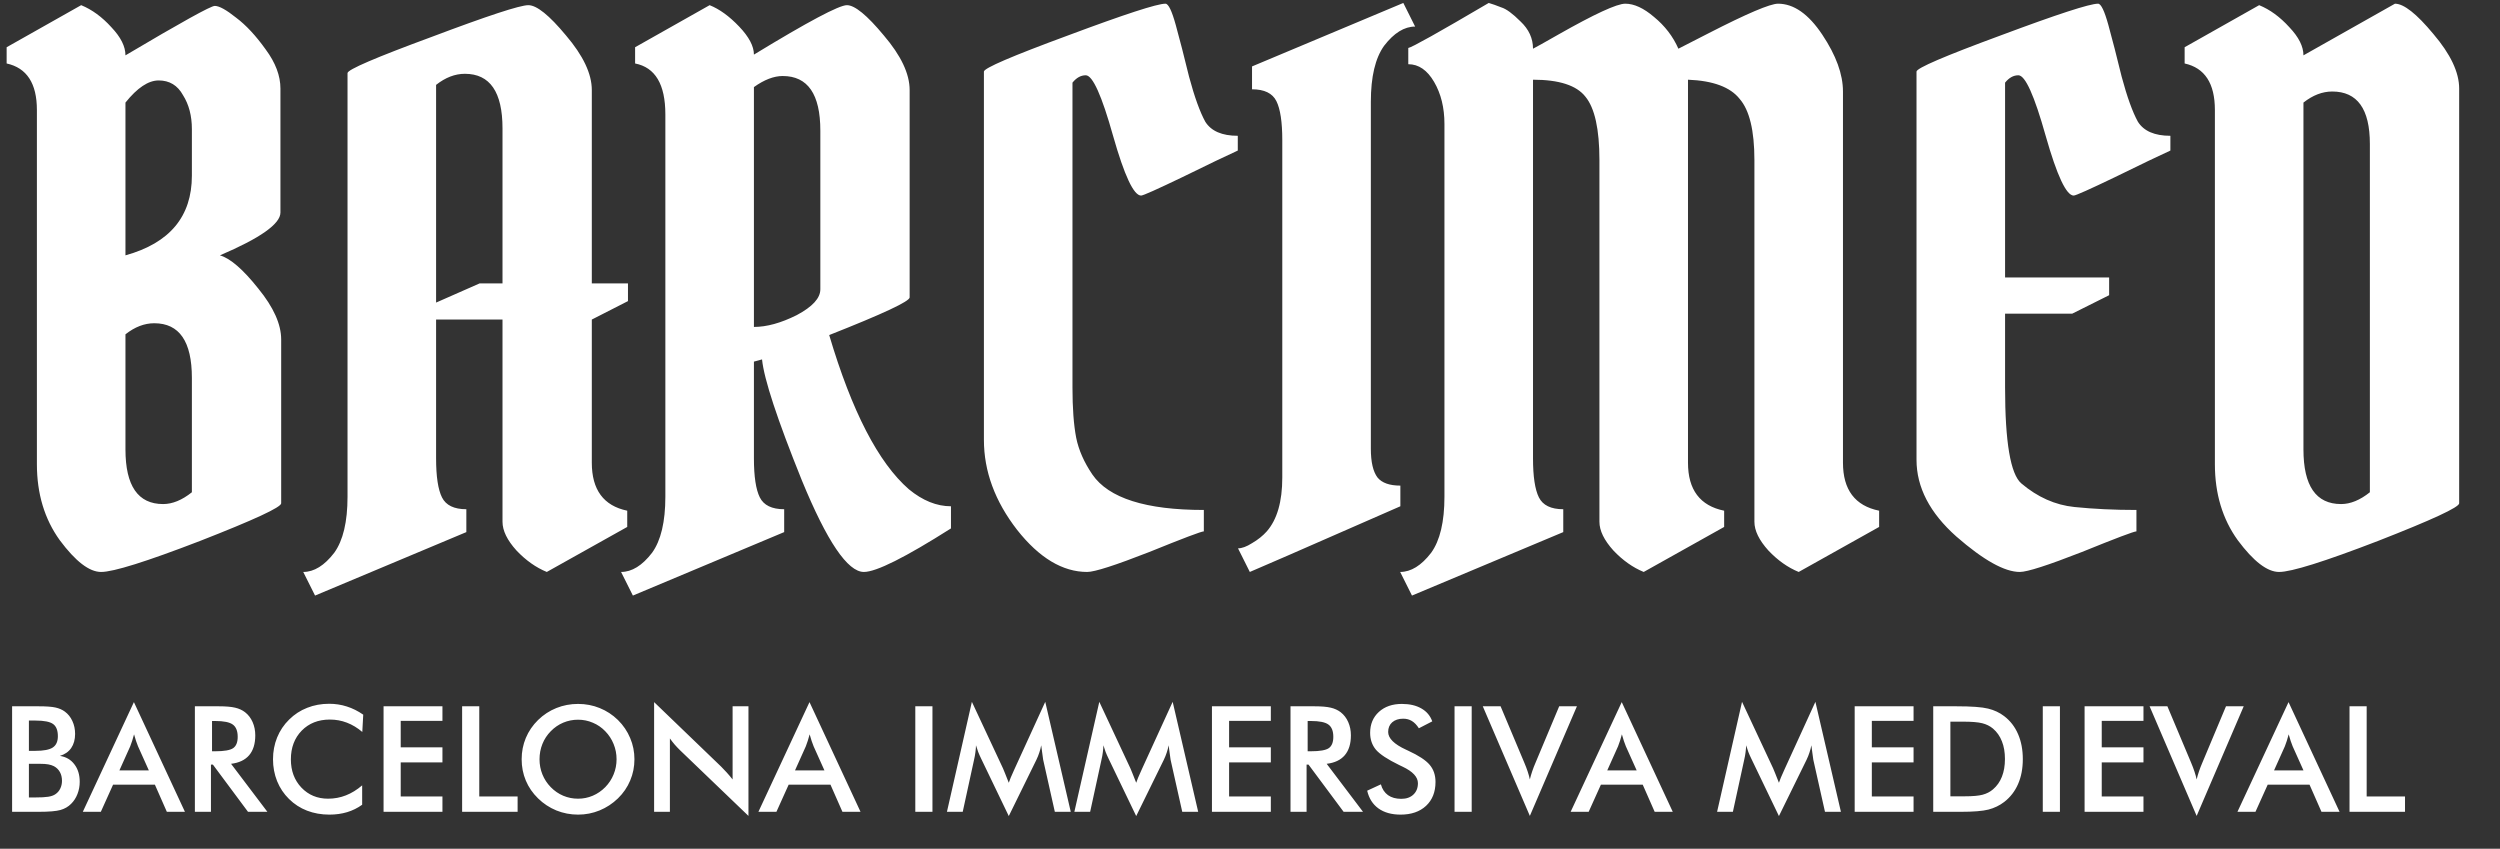 <svg width="271" height="92" viewBox="0 0 271 92" fill="none" xmlns="http://www.w3.org/2000/svg">
<rect x="0" y="0" width="271" height="92" fill="#333333" stroke="none"/>
<path d="M13.6 6C19.627 2.427 22.853 0.64 23.28 0.64C23.76 0.64 24.533 1.067 25.6 1.92C26.667 2.72 27.733 3.867 28.8 5.36C29.867 6.8 30.4 8.213 30.4 9.6V23.04C30.4 24.267 28.213 25.813 23.84 27.68C24.96 28 26.347 29.2 28 31.28C29.653 33.307 30.48 35.147 30.48 36.8V54.56C30.48 54.987 27.547 56.347 21.68 58.64C15.867 60.88 12.293 62 10.96 62C9.68 62 8.187 60.853 6.48 58.56C4.827 56.267 4 53.52 4 50.32V11.92C4 9.04 2.907 7.36 0.72 6.88V5.12L8.8 0.56C9.973 1.04 11.067 1.84 12.08 2.96C13.093 4.027 13.6 5.04 13.6 6ZM17.68 54.64C18.693 54.64 19.733 54.213 20.8 53.36V40.96C20.8 37.013 19.44 35.04 16.72 35.04C15.653 35.04 14.613 35.44 13.6 36.24V48.72C13.6 52.667 14.96 54.64 17.68 54.64ZM20.8 14C20.8 12.56 20.48 11.333 19.84 10.32C19.253 9.253 18.373 8.72 17.2 8.72C16.08 8.72 14.88 9.52 13.6 11.12V27.68C18.4 26.347 20.8 23.467 20.8 19.04V14ZM37.672 53.84V7.92C37.672 7.547 40.712 6.24 46.792 4C52.872 1.707 56.365 0.56 57.272 0.56C58.178 0.56 59.538 1.653 61.352 3.84C63.218 6.027 64.152 8 64.152 9.76V30.72H68.072V32.64L64.152 34.64V50.16C64.152 53.093 65.432 54.827 67.992 55.36V57.12L59.272 62C58.099 61.52 57.005 60.747 55.992 59.68C54.978 58.56 54.472 57.52 54.472 56.56V34.64H47.272V49.68C47.272 51.653 47.485 53.067 47.912 53.92C48.339 54.773 49.218 55.2 50.552 55.2V57.68L34.152 64.56L32.872 62C34.045 62 35.165 61.307 36.232 59.92C37.192 58.587 37.672 56.56 37.672 53.84ZM50.392 8C49.325 8 48.285 8.4 47.272 9.2V32.8L51.992 30.72H54.472V13.92C54.472 9.973 53.112 8 50.392 8ZM84.845 8.24C83.885 8.24 82.845 8.64 81.725 9.44V35.44C83.112 35.44 84.658 35.013 86.365 34.16C88.072 33.253 88.925 32.32 88.925 31.36V14.16C88.925 10.213 87.565 8.24 84.845 8.24ZM72.125 53.84V12.4C72.125 9.147 71.032 7.307 68.845 6.88V5.12L76.925 0.56C77.992 0.987 79.058 1.76 80.125 2.88C81.192 4 81.725 5.013 81.725 5.92C87.592 2.347 90.952 0.56 91.805 0.56C92.658 0.56 93.992 1.653 95.805 3.84C97.672 6.027 98.605 8 98.605 9.76V32.24C98.605 32.667 95.698 34.027 89.885 36.32C92.338 44.587 95.218 50.16 98.525 53.04C100.018 54.267 101.538 54.88 103.085 54.88V57.28C98.125 60.427 94.978 62 93.645 62C91.885 62 89.645 58.693 86.925 52.08C84.258 45.467 82.818 41.093 82.605 38.96L81.725 39.2V49.68C81.725 51.653 81.938 53.067 82.365 53.92C82.792 54.773 83.672 55.2 85.005 55.2V57.68L68.605 64.56L67.325 62C68.498 62 69.618 61.307 70.685 59.92C71.645 58.587 72.125 56.56 72.125 53.84ZM117.696 8.16C117.163 8.16 116.683 8.427 116.256 8.96V42C116.256 44.24 116.39 46.053 116.656 47.44C116.923 48.773 117.51 50.107 118.416 51.44C120.176 54 124.203 55.28 130.496 55.28V57.6C130.23 57.6 128.256 58.347 124.576 59.84C120.896 61.28 118.656 62 117.856 62C115.19 62 112.656 60.48 110.256 57.44C107.856 54.347 106.656 51.093 106.656 47.68V7.76C106.656 7.387 109.696 6.08 115.776 3.84C121.91 1.547 125.43 0.4 126.336 0.4C126.656 0.4 127.03 1.173 127.456 2.72C127.883 4.267 128.363 6.133 128.896 8.32C129.483 10.507 130.07 12.133 130.656 13.2C131.296 14.213 132.47 14.72 134.176 14.72V16.32C133.003 16.853 131.003 17.813 128.176 19.2C125.403 20.533 123.91 21.2 123.696 21.2C122.896 21.2 121.883 19.04 120.656 14.72C119.43 10.347 118.443 8.16 117.696 8.16ZM139 51.76V15.2C139 13.227 138.787 11.813 138.36 10.96C137.933 10.107 137.053 9.68 135.72 9.68V7.2L152.12 0.32L153.4 2.88C152.227 2.88 151.107 3.573 150.04 4.96C149.08 6.293 148.6 8.32 148.6 11.04V48.64C148.6 50.08 148.84 51.12 149.32 51.76C149.8 52.347 150.627 52.64 151.8 52.64V54.88C140.973 59.627 135.533 62 135.48 62L134.2 59.44C134.627 59.44 135.133 59.253 135.72 58.88C136.36 58.507 136.893 58.08 137.32 57.6C138.44 56.32 139 54.373 139 51.76ZM156.578 53.84V13.44C156.578 11.68 156.205 10.16 155.458 8.88C154.711 7.6 153.778 6.96 152.658 6.96V5.2C153.031 5.147 155.938 3.52 161.378 0.32C161.751 0.427 162.205 0.587 162.738 0.8C163.271 0.96 163.965 1.467 164.818 2.32C165.725 3.173 166.178 4.16 166.178 5.28C166.498 5.12 167.405 4.613 168.898 3.76C172.845 1.52 175.271 0.4 176.178 0.4C177.138 0.4 178.178 0.88 179.298 1.84C180.471 2.8 181.351 3.947 181.938 5.28C182.045 5.227 183.138 4.667 185.218 3.6C189.378 1.467 191.885 0.4 192.738 0.4C194.445 0.4 196.045 1.52 197.538 3.76C199.031 6 199.778 8.053 199.778 9.92V50.16C199.778 53.093 201.085 54.827 203.698 55.36V57.12L194.978 62C193.805 61.52 192.711 60.747 191.698 59.68C190.685 58.56 190.178 57.52 190.178 56.56V17.36C190.178 14.16 189.645 11.947 188.578 10.72C187.565 9.44 185.698 8.747 182.978 8.64V50.16C182.978 53.093 184.285 54.827 186.898 55.36V57.12L178.178 62C177.005 61.52 175.911 60.747 174.898 59.68C173.885 58.56 173.378 57.52 173.378 56.56V17.36C173.378 14 172.871 11.707 171.858 10.48C170.898 9.253 169.005 8.64 166.178 8.64V49.68C166.178 51.653 166.391 53.067 166.818 53.92C167.245 54.773 168.125 55.2 169.458 55.2V57.68L153.058 64.56L151.778 62C152.951 62 154.071 61.307 155.138 59.92C156.098 58.587 156.578 56.56 156.578 53.84ZM218.79 8.16C218.257 8.16 217.777 8.427 217.35 8.96V30.08H228.63V32L224.63 34H217.35V42C217.35 47.92 217.937 51.387 219.11 52.4C220.87 53.893 222.79 54.747 224.87 54.96C226.95 55.173 229.19 55.28 231.59 55.28V57.6C231.323 57.6 229.35 58.347 225.67 59.84C221.99 61.28 219.75 62 218.95 62C217.297 62 215.003 60.72 212.07 58.16C209.19 55.6 207.75 52.827 207.75 49.84V7.76C207.75 7.387 210.79 6.08 216.87 3.84C223.003 1.547 226.523 0.4 227.43 0.4C227.75 0.4 228.123 1.173 228.55 2.72C228.977 4.267 229.457 6.133 229.99 8.32C230.577 10.507 231.163 12.133 231.75 13.2C232.39 14.213 233.563 14.72 235.27 14.72V16.32C234.097 16.853 232.097 17.813 229.27 19.2C226.497 20.533 225.003 21.2 224.79 21.2C223.99 21.2 222.977 19.04 221.75 14.72C220.523 10.347 219.537 8.16 218.79 8.16ZM266.574 9.6V54.56C266.574 54.987 263.64 56.347 257.774 58.64C251.96 60.88 248.387 62 247.054 62C245.774 62 244.28 60.853 242.574 58.56C240.92 56.267 240.094 53.52 240.094 50.32V11.92C240.094 9.04 239 7.36 236.814 6.88V5.12L244.894 0.56C246.067 1.04 247.16 1.84 248.174 2.96C249.187 4.027 249.694 5.04 249.694 6L259.614 0.4C260.574 0.4 261.96 1.493 263.774 3.68C265.64 5.867 266.574 7.84 266.574 9.6ZM253.774 54.64C254.787 54.64 255.827 54.213 256.894 53.36V15.6C256.894 11.813 255.534 9.92 252.814 9.92C251.747 9.92 250.707 10.32 249.694 11.12V48.72C249.694 52.667 251.054 54.64 253.774 54.64Z" fill="white"/>
<path d="M3.133 81.391H3.844C4.729 81.391 5.354 81.271 5.719 81.031C6.089 80.787 6.273 80.378 6.273 79.805C6.273 79.18 6.104 78.742 5.766 78.492C5.427 78.237 4.786 78.109 3.844 78.109H3.133V81.391ZM3.133 86.445H3.773C4.424 86.445 4.911 86.419 5.234 86.367C5.557 86.315 5.812 86.224 6 86.094C6.229 85.943 6.406 85.74 6.531 85.484C6.656 85.229 6.719 84.948 6.719 84.641C6.719 84.276 6.643 83.958 6.492 83.688C6.341 83.417 6.125 83.206 5.844 83.055C5.667 82.966 5.464 82.901 5.234 82.859C5.01 82.818 4.711 82.797 4.336 82.797H3.773H3.133V86.445ZM1.312 88V76.562H4.195C5.018 76.562 5.625 76.607 6.016 76.695C6.411 76.784 6.747 76.93 7.023 77.133C7.378 77.393 7.651 77.734 7.844 78.156C8.042 78.578 8.141 79.044 8.141 79.555C8.141 80.164 8 80.674 7.719 81.086C7.438 81.492 7.029 81.776 6.492 81.938C7.159 82.042 7.682 82.346 8.062 82.852C8.448 83.352 8.641 83.984 8.641 84.75C8.641 85.213 8.56 85.654 8.398 86.07C8.237 86.487 8.008 86.841 7.711 87.133C7.398 87.451 7.01 87.674 6.547 87.805C6.083 87.935 5.305 88 4.211 88H1.312ZM12.945 83.508H16.133L14.961 80.898C14.893 80.732 14.823 80.542 14.75 80.328C14.677 80.109 14.604 79.867 14.531 79.602C14.469 79.852 14.401 80.086 14.328 80.305C14.26 80.518 14.19 80.716 14.117 80.898L12.945 83.508ZM18.086 88L16.789 85.055H12.258L10.93 88H8.977L14.516 76.109L20.047 88H18.086ZM22.984 81.438H23.32C24.305 81.438 24.958 81.323 25.281 81.094C25.604 80.865 25.766 80.458 25.766 79.875C25.766 79.245 25.591 78.802 25.242 78.547C24.898 78.287 24.258 78.156 23.32 78.156H22.984V81.438ZM22.867 82.883V88H21.125V76.562H23.719C24.479 76.562 25.068 76.612 25.484 76.711C25.906 76.81 26.266 76.974 26.562 77.203C26.917 77.479 27.19 77.836 27.383 78.273C27.576 78.711 27.672 79.19 27.672 79.711C27.672 80.628 27.451 81.346 27.008 81.867C26.565 82.383 25.912 82.693 25.047 82.797L28.984 88H26.883L23.078 82.883H22.867ZM39.273 79.344C38.747 78.896 38.19 78.56 37.602 78.336C37.018 78.112 36.404 78 35.758 78C34.508 78 33.49 78.401 32.703 79.203C31.922 80.005 31.531 81.044 31.531 82.32C31.531 83.555 31.912 84.573 32.672 85.375C33.438 86.177 34.401 86.578 35.562 86.578C36.24 86.578 36.883 86.458 37.492 86.219C38.107 85.979 38.695 85.617 39.258 85.133V87.234C38.758 87.594 38.214 87.862 37.625 88.039C37.036 88.216 36.398 88.305 35.711 88.305C34.836 88.305 34.026 88.162 33.281 87.875C32.542 87.588 31.891 87.167 31.328 86.609C30.771 86.062 30.341 85.419 30.039 84.68C29.742 83.935 29.594 83.143 29.594 82.305C29.594 81.466 29.742 80.68 30.039 79.945C30.341 79.206 30.776 78.557 31.344 78C31.912 77.438 32.562 77.013 33.297 76.727C34.031 76.435 34.825 76.289 35.68 76.289C36.352 76.289 36.992 76.388 37.602 76.586C38.211 76.779 38.802 77.073 39.375 77.469L39.273 79.344ZM41.578 88V76.562H47.961V78.141H43.438V81.008H47.961V82.641H43.438V86.336H47.961V88H41.578ZM50.094 88V76.562H51.953V86.336H56.109V88H50.094ZM66.836 82.305C66.836 81.727 66.729 81.177 66.516 80.656C66.307 80.135 66.005 79.672 65.609 79.266C65.224 78.865 64.776 78.557 64.266 78.344C63.76 78.125 63.227 78.016 62.664 78.016C62.102 78.016 61.565 78.122 61.055 78.336C60.55 78.549 60.099 78.859 59.703 79.266C59.307 79.667 59.005 80.128 58.797 80.648C58.589 81.169 58.484 81.721 58.484 82.305C58.484 82.883 58.589 83.43 58.797 83.945C59.005 84.461 59.307 84.922 59.703 85.328C60.099 85.734 60.55 86.044 61.055 86.258C61.56 86.471 62.096 86.578 62.664 86.578C63.221 86.578 63.75 86.471 64.25 86.258C64.755 86.044 65.208 85.734 65.609 85.328C66.005 84.922 66.307 84.461 66.516 83.945C66.729 83.424 66.836 82.878 66.836 82.305ZM68.773 82.305C68.773 83.117 68.62 83.885 68.312 84.609C68.01 85.333 67.568 85.979 66.984 86.547C66.396 87.115 65.732 87.549 64.992 87.852C64.253 88.154 63.477 88.305 62.664 88.305C61.841 88.305 61.055 88.154 60.305 87.852C59.56 87.544 58.901 87.109 58.328 86.547C57.745 85.979 57.302 85.336 57 84.617C56.698 83.898 56.547 83.128 56.547 82.305C56.547 81.487 56.698 80.716 57 79.992C57.302 79.268 57.745 78.62 58.328 78.047C58.911 77.479 59.573 77.047 60.312 76.75C61.052 76.453 61.836 76.305 62.664 76.305C63.487 76.305 64.266 76.453 65 76.75C65.74 77.047 66.401 77.479 66.984 78.047C67.568 78.625 68.01 79.279 68.312 80.008C68.62 80.732 68.773 81.497 68.773 82.305ZM70.906 88V76.109L78.172 83.102C78.37 83.299 78.57 83.51 78.773 83.734C78.977 83.958 79.19 84.211 79.414 84.492V76.562H81.133V88.445L73.719 81.328C73.521 81.135 73.328 80.932 73.141 80.719C72.958 80.505 72.784 80.281 72.617 80.047V88H70.906ZM86.18 83.508H89.367L88.195 80.898C88.128 80.732 88.057 80.542 87.984 80.328C87.912 80.109 87.838 79.867 87.766 79.602C87.703 79.852 87.635 80.086 87.562 80.305C87.495 80.518 87.424 80.716 87.352 80.898L86.18 83.508ZM91.32 88L90.023 85.055H85.492L84.164 88H82.211L87.75 76.109L93.281 88H91.32ZM99.219 88V76.562H101.078V88H99.219ZM113.078 82.352C113.057 82.263 113.023 82.018 112.977 81.617C112.935 81.284 112.898 81.008 112.867 80.789C112.82 81.049 112.753 81.31 112.664 81.57C112.581 81.831 112.474 82.096 112.344 82.367L109.352 88.461L106.359 82.242C106.234 81.987 106.125 81.74 106.031 81.5C105.943 81.26 105.865 81.023 105.797 80.789C105.792 81.029 105.771 81.281 105.734 81.547C105.703 81.807 105.654 82.081 105.586 82.367L104.359 88H102.648L105.352 76.078L108.727 83.297C108.779 83.412 108.857 83.602 108.961 83.867C109.07 84.133 109.201 84.461 109.352 84.852C109.461 84.523 109.633 84.107 109.867 83.602C109.93 83.466 109.977 83.362 110.008 83.289L113.305 76.078L116.07 88H114.344L113.078 82.352ZM126.891 82.352C126.87 82.263 126.836 82.018 126.789 81.617C126.747 81.284 126.711 81.008 126.68 80.789C126.633 81.049 126.565 81.31 126.477 81.57C126.393 81.831 126.286 82.096 126.156 82.367L123.164 88.461L120.172 82.242C120.047 81.987 119.938 81.74 119.844 81.5C119.755 81.26 119.677 81.023 119.609 80.789C119.604 81.029 119.583 81.281 119.547 81.547C119.516 81.807 119.466 82.081 119.398 82.367L118.172 88H116.461L119.164 76.078L122.539 83.297C122.591 83.412 122.669 83.602 122.773 83.867C122.883 84.133 123.013 84.461 123.164 84.852C123.273 84.523 123.445 84.107 123.68 83.602C123.742 83.466 123.789 83.362 123.82 83.289L127.117 76.078L129.883 88H128.156L126.891 82.352ZM131.375 88V76.562H137.758V78.141H133.234V81.008H137.758V82.641H133.234V86.336H137.758V88H131.375ZM141.75 81.438H142.086C143.07 81.438 143.724 81.323 144.047 81.094C144.37 80.865 144.531 80.458 144.531 79.875C144.531 79.245 144.357 78.802 144.008 78.547C143.664 78.287 143.023 78.156 142.086 78.156H141.75V81.438ZM141.633 82.883V88H139.891V76.562H142.484C143.245 76.562 143.833 76.612 144.25 76.711C144.672 76.81 145.031 76.974 145.328 77.203C145.682 77.479 145.956 77.836 146.148 78.273C146.341 78.711 146.438 79.19 146.438 79.711C146.438 80.628 146.216 81.346 145.773 81.867C145.331 82.383 144.677 82.693 143.812 82.797L147.75 88H145.648L141.844 82.883H141.633ZM148.203 85.711L149.688 85.023C149.828 85.534 150.086 85.924 150.461 86.195C150.836 86.461 151.315 86.594 151.898 86.594C152.451 86.594 152.888 86.44 153.211 86.133C153.539 85.826 153.703 85.414 153.703 84.898C153.703 84.227 153.146 83.628 152.031 83.102C151.875 83.023 151.755 82.966 151.672 82.93C150.411 82.315 149.57 81.76 149.148 81.266C148.732 80.766 148.523 80.156 148.523 79.438C148.523 78.505 148.839 77.75 149.469 77.172C150.104 76.594 150.935 76.305 151.961 76.305C152.805 76.305 153.51 76.469 154.078 76.797C154.646 77.12 155.039 77.586 155.258 78.195L153.805 78.945C153.576 78.586 153.323 78.323 153.047 78.156C152.776 77.99 152.464 77.906 152.109 77.906C151.609 77.906 151.211 78.037 150.914 78.297C150.622 78.557 150.477 78.906 150.477 79.344C150.477 80.031 151.122 80.672 152.414 81.266C152.513 81.312 152.591 81.349 152.648 81.375C153.779 81.896 154.555 82.406 154.977 82.906C155.398 83.401 155.609 84.021 155.609 84.766C155.609 85.849 155.268 86.711 154.586 87.352C153.904 87.987 152.982 88.305 151.82 88.305C150.846 88.305 150.047 88.081 149.422 87.633C148.802 87.185 148.396 86.544 148.203 85.711ZM157.672 88V76.562H159.531V88H157.672ZM165.836 88.445L160.734 76.562H162.664L165.227 82.656C165.378 83.01 165.503 83.338 165.602 83.641C165.701 83.938 165.779 84.221 165.836 84.492C165.904 84.206 165.99 83.909 166.094 83.602C166.198 83.294 166.32 82.979 166.461 82.656L169.016 76.562H170.938L165.836 88.445ZM174.227 83.508H177.414L176.242 80.898C176.174 80.732 176.104 80.542 176.031 80.328C175.958 80.109 175.885 79.867 175.812 79.602C175.75 79.852 175.682 80.086 175.609 80.305C175.542 80.518 175.471 80.716 175.398 80.898L174.227 83.508ZM179.367 88L178.07 85.055H173.539L172.211 88H170.258L175.797 76.109L181.328 88H179.367ZM196.562 82.352C196.542 82.263 196.508 82.018 196.461 81.617C196.419 81.284 196.383 81.008 196.352 80.789C196.305 81.049 196.237 81.31 196.148 81.57C196.065 81.831 195.958 82.096 195.828 82.367L192.836 88.461L189.844 82.242C189.719 81.987 189.609 81.74 189.516 81.5C189.427 81.26 189.349 81.023 189.281 80.789C189.276 81.029 189.255 81.281 189.219 81.547C189.188 81.807 189.138 82.081 189.07 82.367L187.844 88H186.133L188.836 76.078L192.211 83.297C192.263 83.412 192.341 83.602 192.445 83.867C192.555 84.133 192.685 84.461 192.836 84.852C192.945 84.523 193.117 84.107 193.352 83.602C193.414 83.466 193.461 83.362 193.492 83.289L196.789 76.078L199.555 88H197.828L196.562 82.352ZM201.047 88V76.562H207.43V78.141H202.906V81.008H207.43V82.641H202.906V86.336H207.43V88H201.047ZM211.422 86.32H212.984C213.844 86.32 214.487 86.263 214.914 86.148C215.346 86.034 215.721 85.841 216.039 85.57C216.471 85.201 216.794 84.742 217.008 84.195C217.227 83.643 217.336 83.003 217.336 82.273C217.336 81.544 217.227 80.906 217.008 80.359C216.794 79.807 216.471 79.346 216.039 78.977C215.716 78.706 215.328 78.513 214.875 78.398C214.427 78.284 213.724 78.227 212.766 78.227H212.094H211.422V86.32ZM209.562 88V76.562H212.07C213.701 76.562 214.846 76.646 215.508 76.812C216.174 76.974 216.758 77.247 217.258 77.633C217.919 78.138 218.419 78.787 218.758 79.578C219.102 80.37 219.273 81.273 219.273 82.289C219.273 83.305 219.102 84.206 218.758 84.992C218.419 85.773 217.919 86.419 217.258 86.93C216.758 87.315 216.188 87.591 215.547 87.758C214.911 87.919 213.919 88 212.57 88H212.07H209.562ZM221.438 88V76.562H223.297V88H221.438ZM225.969 88V76.562H232.352V78.141H227.828V81.008H232.352V82.641H227.828V86.336H232.352V88H225.969ZM238.117 88.445L233.016 76.562H234.945L237.508 82.656C237.659 83.01 237.784 83.338 237.883 83.641C237.982 83.938 238.06 84.221 238.117 84.492C238.185 84.206 238.271 83.909 238.375 83.602C238.479 83.294 238.602 82.979 238.742 82.656L241.297 76.562H243.219L238.117 88.445ZM246.508 83.508H249.695L248.523 80.898C248.456 80.732 248.385 80.542 248.312 80.328C248.24 80.109 248.167 79.867 248.094 79.602C248.031 79.852 247.964 80.086 247.891 80.305C247.823 80.518 247.753 80.716 247.68 80.898L246.508 83.508ZM251.648 88L250.352 85.055H245.82L244.492 88H242.539L248.078 76.109L253.609 88H251.648ZM254.688 88V76.562H256.547V86.336H260.703V88H254.688Z" fill="white"/>
</svg>
